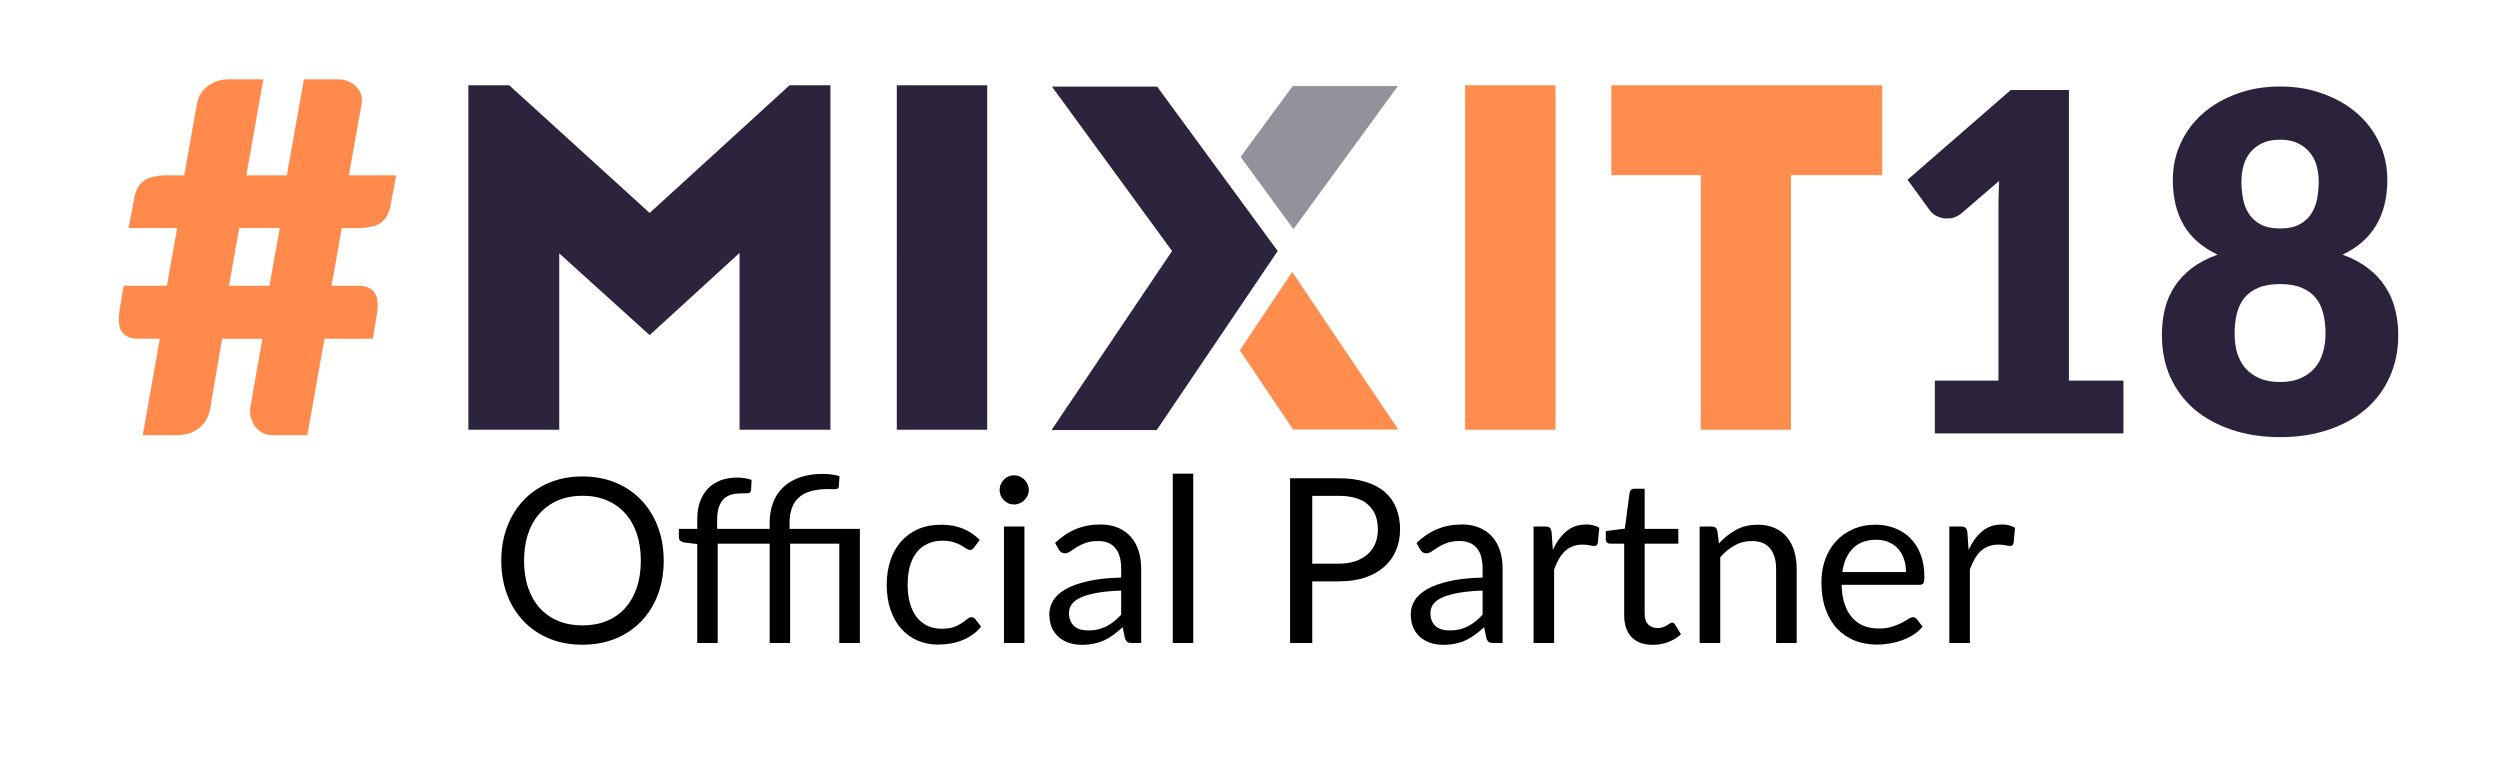 <?xml version="1.0" encoding="UTF-8" standalone="no"?>
<svg
   xmlns:dc="http://purl.org/dc/elements/1.1/"
   xmlns:cc="http://creativecommons.org/ns#"
   xmlns:rdf="http://www.w3.org/1999/02/22-rdf-syntax-ns#"
   xmlns:svg="http://www.w3.org/2000/svg"
   xmlns="http://www.w3.org/2000/svg"
   xmlns:sodipodi="http://sodipodi.sourceforge.net/DTD/sodipodi-0.dtd"
   xmlns:inkscape="http://www.inkscape.org/namespaces/inkscape"
   width="580"
   height="180"
   viewBox="0 0 580 180"
   version="1.1"
   id="svg18"
   sodipodi:docname="mxt-partnair18--official-heavy.svg"
   inkscape:version="0.92.2 (5c3e80d, 2017-08-06)">
  <defs
     id="defs22" />
  <sodipodi:namedview
     pagecolor="#ffffff"
     bordercolor="#666666"
     borderopacity="1"
     objecttolerance="10"
     gridtolerance="10"
     guidetolerance="10"
     inkscape:pageopacity="0"
     inkscape:pageshadow="2"
     inkscape:window-width="3706"
     inkscape:window-height="2049"
     id="namedview20"
     showgrid="false"
     inkscape:zoom="2.6275862"
     inkscape:cx="173.43844"
     inkscape:cy="43.848181"
     inkscape:window-x="134"
     inkscape:window-y="55"
     inkscape:window-maximized="1"
     inkscape:current-layer="svg18" />
  <path
     d="M 324.41,99.656 H 300 L 287.627,81.278 299.794,63.09 Z"
     id="path2"
     inkscape:connector-curvature="0"
     style="fill:#ff8d4e" />
  <path
     d="M 324.31,19.97 H 299.9 l -12.088,16.42 12.263,16.78 z"
     id="path4"
     inkscape:connector-curvature="0"
     style="fill:#92929a" />
  <path
     d="m 296.425,58.234 -27.97,-38.142 h -24.41 l 27.872,38.142 -27.97,41.544 h 24.41 z m -145.708,-8.83 32.468,-29.626 h 9.474 V 99.7 H 171.577 V 58.675 L 150.717,77.75 129.742,58.78 V 99.7 H 108.665 V 19.78 h 9.475 z m 57.34,-29.627 h 20.972 V 99.7 h -20.973 z"
     id="path6"
     inkscape:connector-curvature="0"
     style="fill:#2c233d" />
  <path
     d="m 339.91,19.777 h 20.97 V 99.7 h -20.97 z m 33.925,10e-4 h 62.832 v 20.86 H 415.51 V 99.7 H 394.566 V 40.638 h -20.73 z"
     id="path8"
     inkscape:connector-curvature="0"
     style="fill:#ff8d4e" />
  <path
     d="m 75.27,78.58 -3.966,22.385 h -8.16 q -1.19,0 -2.266,-0.567 -1.02,-0.567 -1.757,-1.53 -0.68,-0.963 -0.962,-2.21 -0.284,-1.247 0,-2.663 l 2.72,-15.414 h -9.35 L 48.75,94.846 q -0.282,1.643 -1.076,2.833 -0.736,1.133 -1.813,1.87 -1.02,0.737 -2.322,1.077 -1.247,0.34 -2.607,0.34 h -7.82 L 37.08,78.58 h -4.99 q -2.662,0 -3.796,-1.53 -1.133,-1.585 -0.51,-5.325 l 0.907,-5.44 h 10.03 L 41.1,52.91 H 29.825 l 1.36,-7.14 q 0.51,-2.605 2.21,-3.852 1.757,-1.247 5.497,-1.247 h 3.854 L 45.69,24.07 q 0.51,-2.663 2.55,-4.137 2.098,-1.53 4.818,-1.53 h 8.046 l -3.966,22.27 h 9.406 L 70.51,18.4 h 7.82 q 1.36,0 2.438,0.455 1.133,0.453 1.87,1.246 0.793,0.738 1.133,1.815 0.34,1.02 0.114,2.266 l -2.946,16.49 H 91.93 l -1.36,7.14 q -0.51,2.665 -2.266,3.91 -1.7,1.19 -5.44,1.19 h -3.57 l -2.38,13.375 h 6.177 q 2.664,0 3.798,1.586 1.133,1.53 0.51,5.27 l -0.907,5.44 z M 53.115,66.286 h 9.407 L 64.9,52.91 h -9.406 z"
     style="font-weight:900;font-size:85px;font-family:Lato;letter-spacing:0;word-spacing:0;fill:#ff8a4b;stroke-width:0.75"
     font-weight="900"
     font-size="85"
     letter-spacing="0"
     word-spacing="0"
     id="path10"
     inkscape:connector-curvature="0" />
  <g
     style="font-weight:900;font-size:80.506px;line-height:1.25;font-family:sans-serif;letter-spacing:0;word-spacing:0;fill:#2b233c;stroke-width:0.839"
     font-size="80.506"
     letter-spacing="0"
     word-spacing="0"
     font-weight="900"
     id="g16"
     transform="translate(2)">
    <path
       d="m 446.88,88.302 h 14.763 V 48.145 q 0,-2.95 0.158,-6.174 l -8.698,7.486 q -1.16,0.93 -2.32,1.148 -1.107,0.163 -2.11,0 -1,-0.22 -1.792,-0.71 -0.79,-0.547 -1.16,-1.093 L 440.554,41.7 464.491,20.884 h 13.497 v 67.42 h 12.653 v 12.238 h -43.76 z"
       style="font-family:Lato"
       id="path12"
       inkscape:connector-curvature="0" />
    <path
       d="m 526.975,101.414 q -6.116,0 -11.177,-1.694 -5.062,-1.693 -8.7,-4.753 -3.585,-3.114 -5.588,-7.485 -1.95,-4.37 -1.95,-9.725 0,-3.223 0.684,-6.064 0.738,-2.896 2.267,-5.245 1.583,-2.404 4.008,-4.262 2.478,-1.857 5.958,-3.114 -5.272,-2.46 -7.856,-6.83 -2.53,-4.37 -2.53,-10.49 0,-4.643 1.845,-8.577 1.845,-3.988 5.167,-6.884 3.32,-2.895 7.856,-4.534 4.587,-1.693 10.017,-1.693 5.43,0 9.965,1.693 4.587,1.64 7.908,4.535 3.322,2.897 5.167,6.885 1.845,3.934 1.845,8.578 0,6.12 -2.583,10.49 -2.584,4.37 -7.803,6.83 3.427,1.256 5.852,3.113 2.478,1.858 4.007,4.262 1.582,2.35 2.32,5.245 0.738,2.84 0.738,6.064 0,5.354 -2.002,9.725 -1.95,4.37 -5.59,7.485 -3.584,3.06 -8.646,4.753 -5.06,1.694 -11.177,1.694 z m 0,-12.785 q 2.742,0 4.745,-0.875 2.004,-0.874 3.27,-2.35 1.317,-1.53 1.897,-3.55 0.633,-2.076 0.633,-4.426 0,-2.57 -0.528,-4.7 -0.527,-2.13 -1.74,-3.605 -1.212,-1.53 -3.268,-2.35 -2.004,-0.874 -5.01,-0.874 -3.004,0 -5.06,0.875 -2.004,0.82 -3.217,2.35 -1.212,1.475 -1.74,3.606 -0.527,2.13 -0.527,4.7 0,2.35 0.58,4.425 0.633,2.02 1.898,3.55 1.318,1.476 3.27,2.35 2.003,0.874 4.797,0.874 z m 0,-35.623 q 2.742,0 4.48,-0.928 1.74,-0.93 2.743,-2.46 1.002,-1.53 1.37,-3.497 0.37,-1.966 0.37,-4.043 0,-1.857 -0.475,-3.605 -0.474,-1.75 -1.58,-3.06 -1.056,-1.366 -2.796,-2.185 -1.687,-0.82 -4.112,-0.82 -2.478,0 -4.165,0.82 -1.687,0.82 -2.794,2.185 -1.055,1.31 -1.53,3.06 -0.474,1.748 -0.474,3.605 0,2.077 0.37,4.043 0.368,1.967 1.37,3.497 1.002,1.53 2.742,2.46 1.74,0.927 4.48,0.927 z"
       id="path14"
       inkscape:connector-curvature="0" />
  </g>
  <g
     aria-label="Official Partner"
     style="font-style:normal;font-weight:normal;font-size:40px;line-height:1.25;font-family:sans-serif;letter-spacing:0px;word-spacing:0px;fill:#000000;fill-opacity:1;stroke:none"
     id="text835">
    <path
       d="m 153.979,130.08 q 0,4.293 -1.36,7.893 -1.36,3.573 -3.84,6.16 -2.48,2.587 -5.973,4.027 -3.467,1.413 -7.68,1.413 -4.213,0 -7.68,-1.413 -3.467,-1.44 -5.947,-4.027 -2.48,-2.587 -3.84,-6.16 -1.36,-3.6 -1.36,-7.893 0,-4.293 1.36,-7.867 1.36,-3.6 3.84,-6.187 2.48,-2.613 5.947,-4.053 3.467,-1.44 7.68,-1.44 4.213,0 7.68,1.44 3.493,1.44 5.973,4.053 2.48,2.587 3.84,6.187 1.36,3.573 1.36,7.867 z m -5.307,0 q 0,-3.52 -0.96,-6.32 -0.96,-2.8 -2.72,-4.72 -1.76,-1.947 -4.267,-2.987 -2.507,-1.04 -5.6,-1.04 -3.067,0 -5.573,1.04 -2.507,1.04 -4.293,2.987 -1.76,1.92 -2.72,4.72 -0.96,2.8 -0.96,6.32 0,3.52 0.96,6.32 0.96,2.773 2.72,4.72 1.787,1.92 4.293,2.96 2.507,1.013 5.573,1.013 3.093,0 5.6,-1.013 2.507,-1.04 4.267,-2.96 1.76,-1.947 2.72,-4.72 0.96,-2.8 0.96,-6.32 z"
       style="font-style:normal;font-variant:normal;font-weight:normal;font-stretch:normal;font-size:53.333px;font-family:Lato;-inkscape-font-specification:Lato"
       id="path837" />
    <path
       d="m 161.762,149.173 v -22.96 l -2.987,-0.347 q -0.587,-0.133 -0.933,-0.4 -0.347,-0.293 -0.347,-0.827 v -1.947 h 4.267 v -2.213 q 0,-2.32 0.64,-4.107 0.667,-1.813 1.867,-3.04 1.2,-1.253 2.907,-1.893 1.707,-0.64 3.84,-0.64 1.813,0 3.36,0.533 l -0.133,2.4 q -0.053,0.64 -0.693,0.693 -0.64,0.053 -1.76,0.053 -1.227,0 -2.24,0.32 -0.987,0.293 -1.707,1.013 -0.693,0.72 -1.093,1.92 -0.373,1.173 -0.373,2.907 v 2.053 h 12.187 v -1.493 q 0,-2.48 0.773,-4.533 0.773,-2.08 2.32,-3.573 1.547,-1.493 3.84,-2.32 2.32,-0.827 5.36,-0.827 1.013,0 2.08,0.133 1.067,0.133 1.84,0.4 l -0.187,2.48 q -0.027,0.267 -0.213,0.373 -0.16,0.107 -0.453,0.133 -0.293,0.027 -0.747,0.027 -0.427,-0.027 -0.987,-0.027 -4.747,0 -6.88,1.973 -2.133,1.947 -2.133,5.893 v 1.36 h 16.32 v 26.48 h -4.773 v -23.04 h -11.413 v 23.04 h -4.747 v -23.04 H 166.508 v 23.04 z"
       style="font-style:normal;font-variant:normal;font-weight:normal;font-stretch:normal;font-size:53.333px;font-family:Lato;-inkscape-font-specification:Lato"
       id="path839" />
    <path
       d="m 226.04,126.96 q -0.213,0.293 -0.427,0.453 -0.213,0.16 -0.587,0.16 -0.4,0 -0.88,-0.32 -0.48,-0.347 -1.2,-0.747 -0.693,-0.4 -1.733,-0.72 -1.013,-0.347 -2.507,-0.347 -2,0 -3.52,0.72 -1.52,0.693 -2.56,2.027 -1.013,1.333 -1.547,3.227 -0.507,1.893 -0.507,4.24 0,2.453 0.56,4.373 0.56,1.893 1.573,3.2 1.04,1.28 2.48,1.973 1.467,0.667 3.28,0.667 1.733,0 2.853,-0.4 1.12,-0.427 1.84,-0.933 0.747,-0.507 1.227,-0.907 0.507,-0.427 0.987,-0.427 0.587,0 0.907,0.453 l 1.333,1.733 q -0.88,1.093 -2,1.867 -1.12,0.773 -2.427,1.307 -1.28,0.507 -2.693,0.747 -1.413,0.24 -2.88,0.24 -2.533,0 -4.72,-0.933 -2.16,-0.933 -3.76,-2.693 -1.6,-1.787 -2.507,-4.373 -0.907,-2.587 -0.907,-5.893 0,-3.013 0.827,-5.573 0.853,-2.56 2.453,-4.4 1.627,-1.867 3.973,-2.907 2.373,-1.04 5.44,-1.04 2.853,0 5.013,0.933 2.187,0.907 3.867,2.587 z"
       style="font-style:normal;font-variant:normal;font-weight:normal;font-stretch:normal;font-size:53.333px;font-family:Lato;-inkscape-font-specification:Lato"
       id="path841" />
    <path
       d="m 237.67,122.16 v 27.013 h -4.747 v -27.013 z m 1.013,-8.48 q 0,0.693 -0.293,1.307 -0.267,0.587 -0.747,1.067 -0.453,0.453 -1.093,0.72 -0.613,0.267 -1.307,0.267 -0.693,0 -1.307,-0.267 -0.587,-0.267 -1.04,-0.72 -0.453,-0.48 -0.72,-1.067 -0.267,-0.613 -0.267,-1.307 0,-0.693 0.267,-1.307 0.267,-0.64 0.72,-1.093 0.453,-0.48 1.04,-0.747 0.613,-0.267 1.307,-0.267 0.693,0 1.307,0.267 0.64,0.267 1.093,0.747 0.48,0.453 0.747,1.093 0.293,0.613 0.293,1.307 z"
       style="font-style:normal;font-variant:normal;font-weight:normal;font-stretch:normal;font-size:53.333px;font-family:Lato;-inkscape-font-specification:Lato"
       id="path843" />
    <path
       d="m 262.643,149.173 q -0.693,0 -1.067,-0.213 -0.373,-0.24 -0.587,-0.907 l -0.533,-2.533 q -1.067,0.96 -2.107,1.733 -1.013,0.747 -2.133,1.28 -1.093,0.507 -2.373,0.773 -1.253,0.293 -2.8,0.293 -1.573,0 -2.96,-0.427 -1.387,-0.453 -2.427,-1.333 -1.013,-0.88 -1.627,-2.213 -0.587,-1.36 -0.587,-3.2 0,-1.6 0.88,-3.067 0.88,-1.493 2.853,-2.64 1.973,-1.147 5.147,-1.867 3.173,-0.747 7.787,-0.853 v -2.107 q 0,-3.147 -1.36,-4.747 -1.36,-1.627 -3.973,-1.627 -1.76,0 -2.96,0.453 -1.173,0.427 -2.053,0.987 -0.853,0.533 -1.493,0.987 -0.613,0.427 -1.227,0.427 -0.48,0 -0.827,-0.24 -0.347,-0.267 -0.587,-0.64 l -0.853,-1.52 q 2.24,-2.16 4.827,-3.227 2.587,-1.067 5.733,-1.067 2.267,0 4.027,0.747 1.76,0.747 2.96,2.08 1.2,1.333 1.813,3.227 0.613,1.893 0.613,4.16 v 17.28 z m -10.187,-2.907 q 1.253,0 2.293,-0.24 1.04,-0.267 1.947,-0.72 0.933,-0.48 1.76,-1.147 0.853,-0.693 1.653,-1.547 v -5.6 q -3.28,0.107 -5.6,0.533 -2.293,0.4 -3.76,1.067 -1.44,0.667 -2.107,1.573 -0.64,0.907 -0.64,2.027 0,1.067 0.347,1.84 0.347,0.773 0.933,1.28 0.613,0.48 1.413,0.72 0.827,0.213 1.76,0.213 z"
       style="font-style:normal;font-variant:normal;font-weight:normal;font-stretch:normal;font-size:53.333px;font-family:Lato;-inkscape-font-specification:Lato"
       id="path845" />
    <path
       d="m 276.834,109.893 v 39.28 h -4.747 v -39.28 z"
       style="font-style:normal;font-variant:normal;font-weight:normal;font-stretch:normal;font-size:53.333px;font-family:Lato;-inkscape-font-specification:Lato"
       id="path847" />
    <path
       d="m 304.444,134.88 v 14.293 h -5.147 v -38.213 h 11.28 q 3.627,0 6.293,0.853 2.693,0.827 4.453,2.373 1.76,1.547 2.613,3.733 0.88,2.187 0.88,4.88 0,2.667 -0.933,4.88 -0.933,2.213 -2.747,3.813 -1.787,1.6 -4.453,2.507 -2.64,0.88 -6.107,0.88 z m 0,-4.107 h 6.133 q 2.213,0 3.893,-0.587 1.707,-0.587 2.853,-1.627 1.173,-1.067 1.76,-2.533 0.587,-1.467 0.587,-3.227 0,-3.653 -2.267,-5.707 -2.24,-2.053 -6.827,-2.053 h -6.133 z"
       style="font-style:normal;font-variant:normal;font-weight:normal;font-stretch:normal;font-size:53.333px;font-family:Lato;-inkscape-font-specification:Lato"
       id="path849" />
    <path
       d="m 346.497,149.173 q -0.693,0 -1.067,-0.213 -0.373,-0.24 -0.587,-0.907 l -0.533,-2.533 q -1.067,0.96 -2.107,1.733 -1.013,0.747 -2.133,1.28 -1.093,0.507 -2.373,0.773 -1.253,0.293 -2.8,0.293 -1.573,0 -2.96,-0.427 -1.387,-0.453 -2.427,-1.333 -1.013,-0.88 -1.627,-2.213 -0.587,-1.36 -0.587,-3.2 0,-1.6 0.88,-3.067 0.88,-1.493 2.853,-2.64 1.973,-1.147 5.147,-1.867 3.173,-0.747 7.787,-0.853 v -2.107 q 0,-3.147 -1.36,-4.747 -1.36,-1.627 -3.973,-1.627 -1.76,0 -2.96,0.453 -1.173,0.427 -2.053,0.987 -0.853,0.533 -1.493,0.987 -0.613,0.427 -1.227,0.427 -0.48,0 -0.827,-0.24 -0.347,-0.267 -0.587,-0.64 l -0.853,-1.52 q 2.24,-2.16 4.827,-3.227 2.587,-1.067 5.733,-1.067 2.267,0 4.027,0.747 1.76,0.747 2.96,2.08 1.2,1.333 1.813,3.227 0.613,1.893 0.613,4.16 v 17.28 z m -10.187,-2.907 q 1.253,0 2.293,-0.24 1.04,-0.267 1.947,-0.72 0.933,-0.48 1.76,-1.147 0.853,-0.693 1.653,-1.547 v -5.6 q -3.28,0.107 -5.6,0.533 -2.293,0.4 -3.76,1.067 -1.44,0.667 -2.107,1.573 -0.64,0.907 -0.64,2.027 0,1.067 0.347,1.84 0.347,0.773 0.933,1.28 0.613,0.48 1.413,0.72 0.827,0.213 1.76,0.213 z"
       style="font-style:normal;font-variant:normal;font-weight:normal;font-stretch:normal;font-size:53.333px;font-family:Lato;-inkscape-font-specification:Lato"
       id="path851" />
    <path
       d="m 355.782,149.173 v -27.013 h 2.72 q 0.773,0 1.067,0.293 0.293,0.293 0.4,1.013 l 0.293,4.107 q 1.28,-2.773 3.147,-4.32 1.893,-1.573 4.587,-1.573 0.853,0 1.627,0.187 0.8,0.187 1.413,0.587 l -0.347,3.547 q -0.16,0.667 -0.8,0.667 -0.373,0 -1.093,-0.16 -0.72,-0.16 -1.627,-0.16 -1.28,0 -2.293,0.4 -1.013,0.373 -1.813,1.12 -0.773,0.72 -1.387,1.787 -0.613,1.067 -1.12,2.453 v 17.067 z"
       style="font-style:normal;font-variant:normal;font-weight:normal;font-stretch:normal;font-size:53.333px;font-family:Lato;-inkscape-font-specification:Lato"
       id="path853" />
    <path
       d="m 383.45,149.6 q -3.2,0 -4.933,-1.787 -1.707,-1.787 -1.707,-5.147 v -16.533 h -3.253 q -0.427,0 -0.72,-0.24 -0.293,-0.267 -0.293,-0.8 v -1.893 l 4.427,-0.56 1.093,-8.347 q 0.08,-0.4 0.347,-0.64 0.293,-0.267 0.747,-0.267 h 2.4 v 9.307 h 7.813 v 3.44 h -7.813 v 16.213 q 0,1.707 0.827,2.533 0.827,0.827 2.133,0.827 0.747,0 1.28,-0.187 0.56,-0.213 0.96,-0.453 0.4,-0.24 0.667,-0.427 0.293,-0.213 0.507,-0.213 0.373,0 0.667,0.453 l 1.387,2.267 q -1.227,1.147 -2.96,1.813 -1.733,0.64 -3.573,0.64 z"
       style="font-style:normal;font-variant:normal;font-weight:normal;font-stretch:normal;font-size:53.333px;font-family:Lato;-inkscape-font-specification:Lato"
       id="path855" />
    <path
       d="m 394.323,149.173 v -27.013 h 2.853 q 1.013,0 1.253,0.987 l 0.373,2.933 q 1.76,-1.947 3.947,-3.147 2.187,-1.2 5.04,-1.2 2.213,0 3.893,0.747 1.707,0.72 2.827,2.08 1.147,1.333 1.733,3.227 0.587,1.893 0.587,4.187 v 17.2 h -4.773 v -17.2 q 0,-3.067 -1.413,-4.747 -1.387,-1.707 -4.24,-1.707 -2.133,0 -3.973,1.013 -1.813,1.013 -3.333,2.747 v 19.893 z"
       style="font-style:normal;font-variant:normal;font-weight:normal;font-stretch:normal;font-size:53.333px;font-family:Lato;-inkscape-font-specification:Lato"
       id="path857" />
    <path
       d="m 435.182,121.733 q 2.427,0 4.48,0.827 2.08,0.8 3.573,2.347 1.52,1.52 2.373,3.787 0.853,2.24 0.853,5.12 0,1.12 -0.24,1.493 -0.24,0.373 -0.907,0.373 h -18.053 q 0.053,2.56 0.693,4.453 0.64,1.893 1.76,3.173 1.12,1.253 2.667,1.893 1.547,0.613 3.467,0.613 1.787,0 3.067,-0.4 1.307,-0.427 2.24,-0.907 0.933,-0.48 1.547,-0.88 0.64,-0.427 1.093,-0.427 0.587,0 0.907,0.453 l 1.333,1.733 q -0.88,1.067 -2.107,1.867 -1.227,0.773 -2.64,1.28 -1.387,0.507 -2.88,0.747 -1.493,0.267 -2.96,0.267 -2.8,0 -5.173,-0.933 -2.347,-0.96 -4.08,-2.773 -1.707,-1.84 -2.667,-4.533 -0.96,-2.693 -0.96,-6.187 0,-2.827 0.853,-5.28 0.88,-2.453 2.507,-4.24 1.627,-1.813 3.973,-2.827 2.347,-1.04 5.28,-1.04 z m 0.107,3.493 q -3.44,0 -5.413,2 -1.973,1.973 -2.453,5.493 h 14.773 q 0,-1.653 -0.48,-3.013 -0.453,-1.387 -1.36,-2.373 -0.88,-1.013 -2.16,-1.547 -1.28,-0.56 -2.907,-0.56 z"
       style="font-style:normal;font-variant:normal;font-weight:normal;font-stretch:normal;font-size:53.333px;font-family:Lato;-inkscape-font-specification:Lato"
       id="path859" />
    <path
       d="m 452.24,149.173 v -27.013 h 2.72 q 0.773,0 1.067,0.293 0.293,0.293 0.4,1.013 l 0.293,4.107 q 1.28,-2.773 3.147,-4.32 1.893,-1.573 4.587,-1.573 0.853,0 1.627,0.187 0.8,0.187 1.413,0.587 l -0.347,3.547 q -0.16,0.667 -0.8,0.667 -0.373,0 -1.093,-0.16 -0.72,-0.16 -1.627,-0.16 -1.28,0 -2.293,0.4 -1.013,0.373 -1.813,1.12 -0.773,0.72 -1.387,1.787 -0.613,1.067 -1.12,2.453 v 17.067 z"
       style="font-style:normal;font-variant:normal;font-weight:normal;font-stretch:normal;font-size:53.333px;font-family:Lato;-inkscape-font-specification:Lato"
       id="path861" />
  </g>
</svg>
